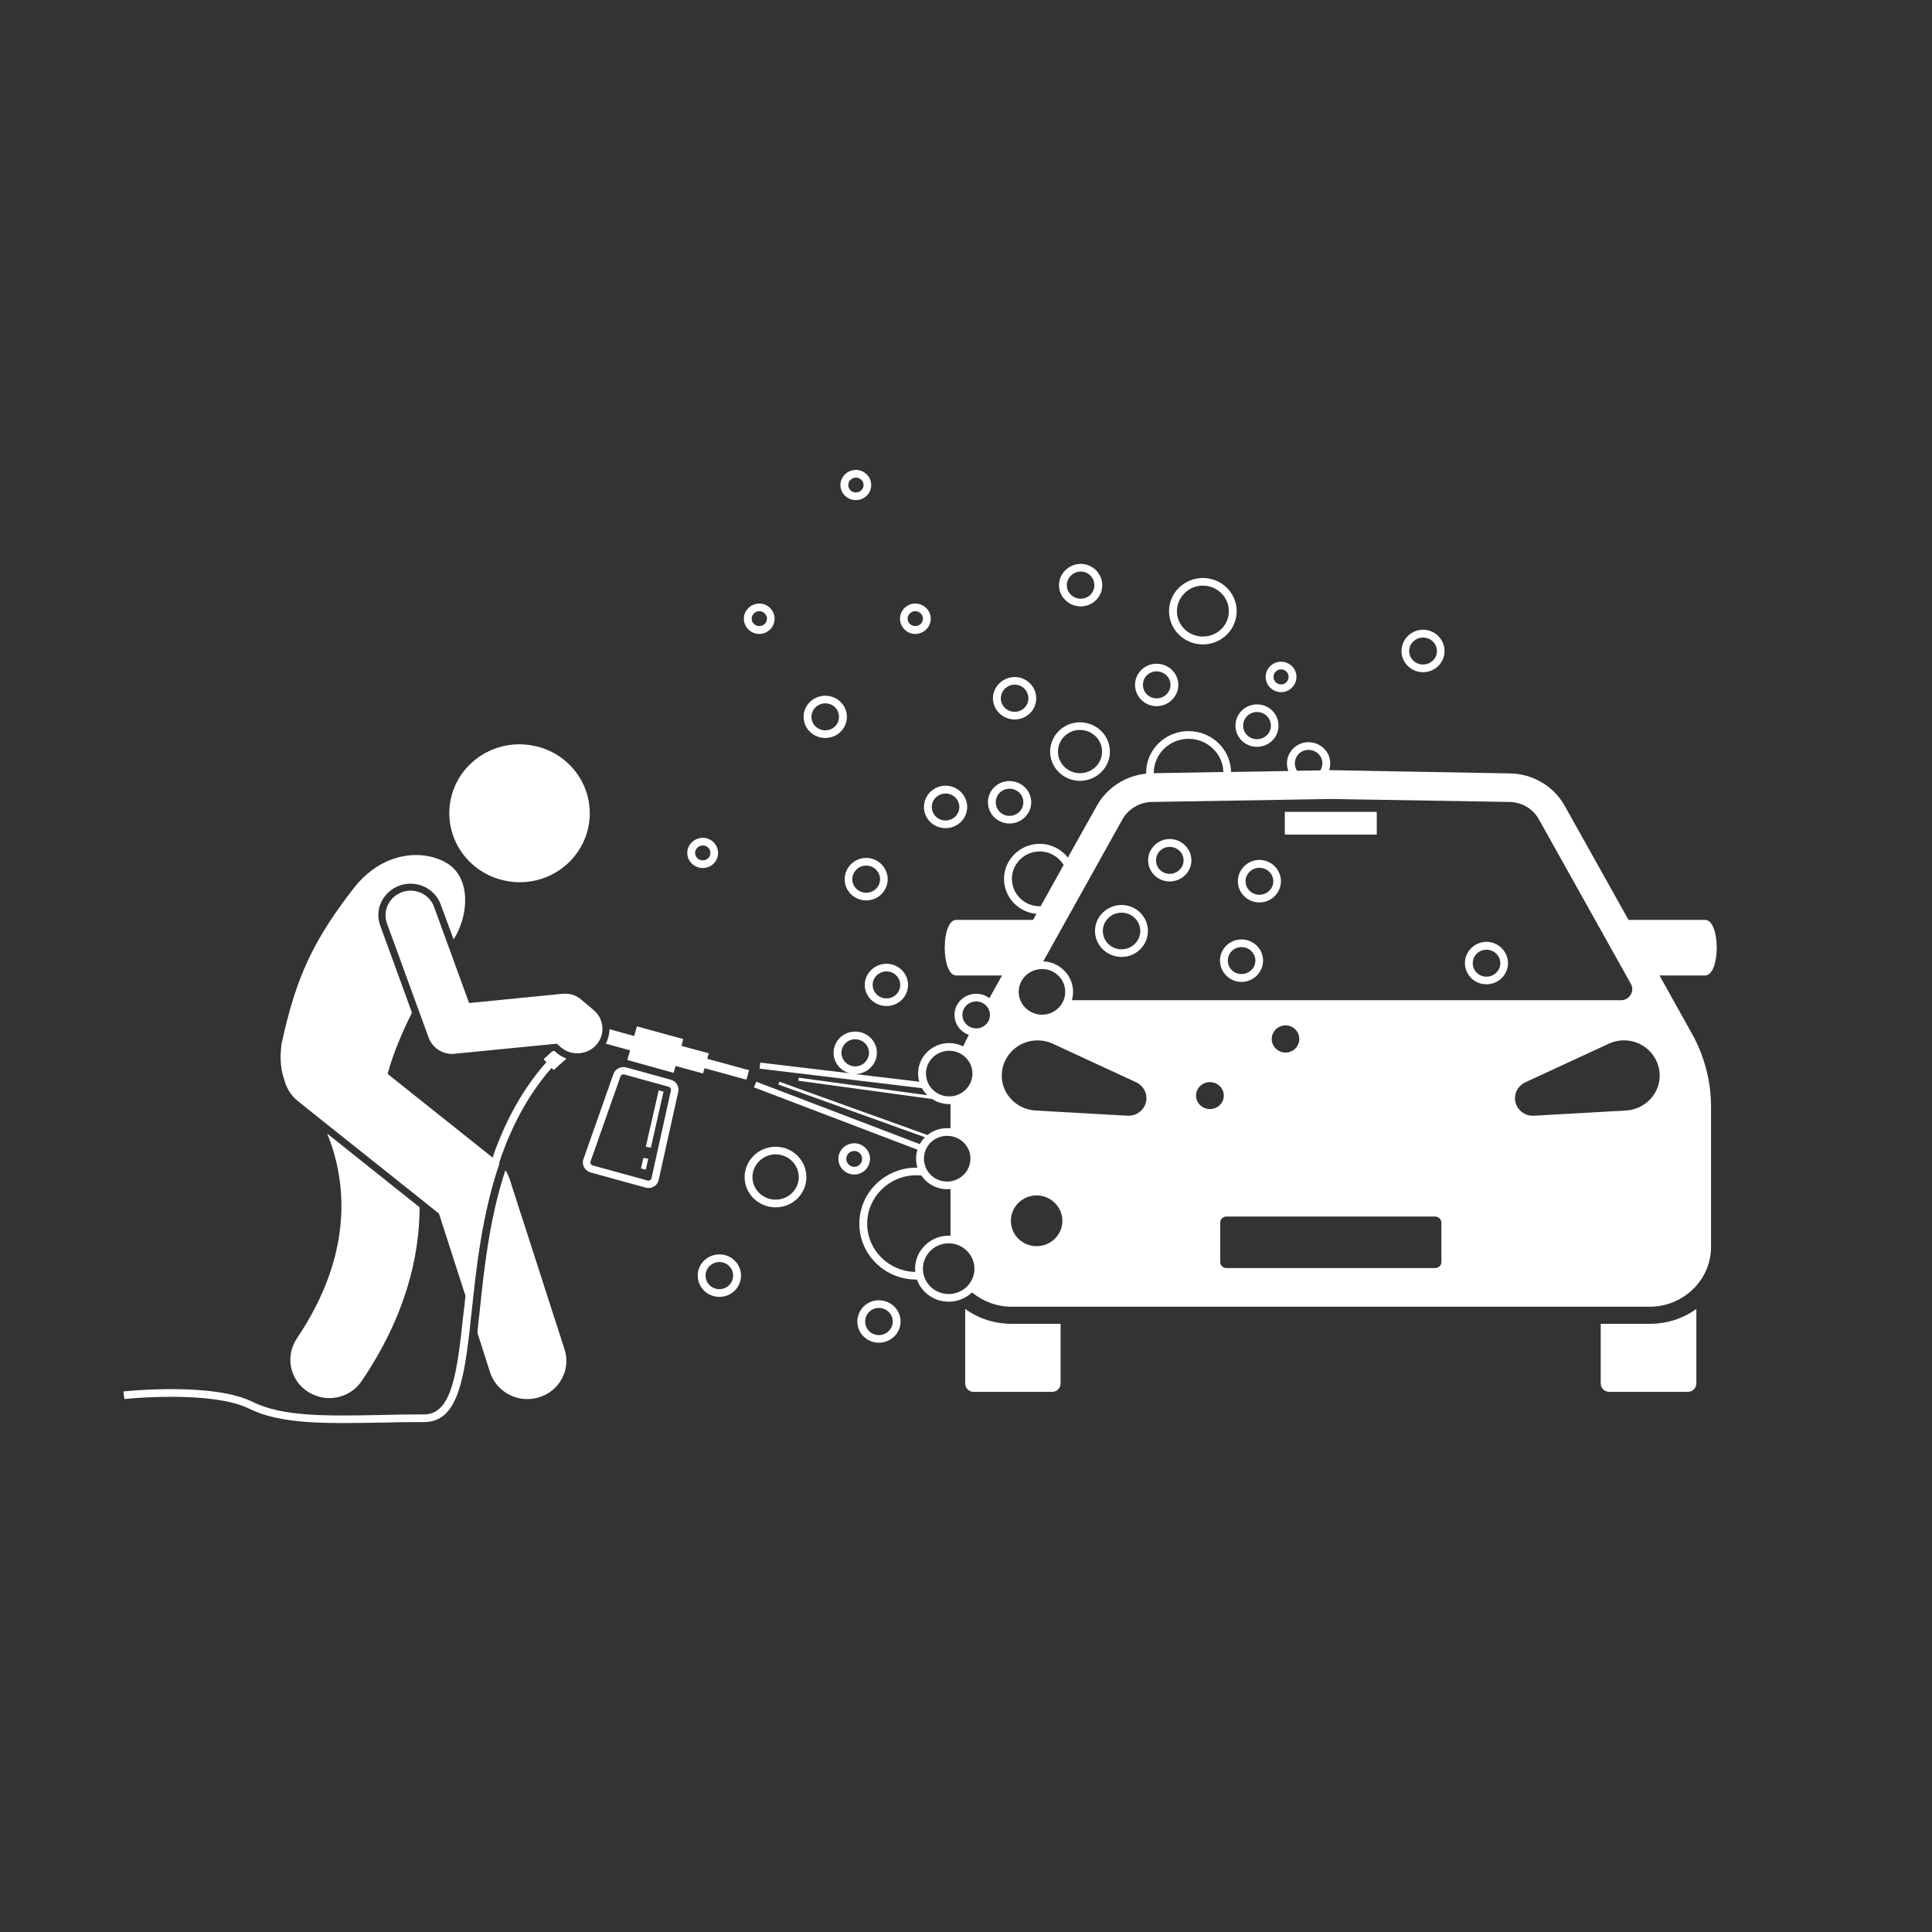 <svg xmlns="http://www.w3.org/2000/svg" xmlns:xlink="http://www.w3.org/1999/xlink" width="50" zoomAndPan="magnify" viewBox="0 0 37.5 37.5" height="50" preserveAspectRatio="xMidYMid meet" version="1.0"><rect x="0" y="0" width="37.5" height="37.5" fill="#333333" stroke="none"/><defs><clipPath id="833e1ec0d2"><path d="M 16 9.121 L 17 9.121 L 17 10 L 16 10 Z M 16 9.121 " clip-rule="nonzero"/></clipPath><clipPath id="2a5bf99149"><path d="M 14 14 L 33.438 14 L 33.438 26 L 14 26 Z M 14 14 " clip-rule="nonzero"/></clipPath><clipPath id="2431714309"><path d="M 18 25 L 21 25 L 21 27.625 L 18 27.625 Z M 18 25 " clip-rule="nonzero"/></clipPath><clipPath id="d2c9235dea"><path d="M 31 25 L 33 25 L 33 27.625 L 31 27.625 Z M 31 25 " clip-rule="nonzero"/></clipPath><clipPath id="e1055597ce"><path d="M 5 22 L 9 22 L 9 27.625 L 5 27.625 Z M 5 22 " clip-rule="nonzero"/></clipPath><clipPath id="802d886422"><path d="M 9 22 L 11 22 L 11 27.625 L 9 27.625 Z M 9 22 " clip-rule="nonzero"/></clipPath><clipPath id="04cd6d1c73"><path d="M 2.352 16 L 11 16 L 11 27.625 L 2.352 27.625 Z M 2.352 16 " clip-rule="nonzero"/></clipPath></defs><g clip-path="url(#833e1ec0d2)"><path fill="#FFFFFF" d="M 16.613 9.707 C 16.777 9.707 16.91 9.578 16.91 9.414 C 16.91 9.254 16.777 9.121 16.613 9.121 C 16.449 9.121 16.312 9.254 16.312 9.414 C 16.312 9.578 16.449 9.707 16.613 9.707 Z M 16.613 9.27 C 16.695 9.27 16.762 9.336 16.762 9.414 C 16.762 9.496 16.695 9.559 16.613 9.559 C 16.531 9.559 16.465 9.496 16.465 9.414 C 16.465 9.336 16.531 9.27 16.613 9.27 Z M 16.613 9.27 " fill-opacity="1" fill-rule="nonzero"/></g><path fill="#FFFFFF" d="M 23.348 12.508 C 23.711 12.508 24.004 12.219 24.004 11.863 C 24.004 11.508 23.711 11.219 23.348 11.219 C 22.984 11.219 22.691 11.508 22.691 11.863 C 22.691 12.219 22.984 12.508 23.348 12.508 Z M 23.348 11.367 C 23.625 11.367 23.852 11.59 23.852 11.863 C 23.852 12.137 23.625 12.355 23.348 12.355 C 23.07 12.355 22.844 12.137 22.844 11.863 C 22.844 11.59 23.07 11.367 23.348 11.367 Z M 23.348 11.367 " fill-opacity="1" fill-rule="nonzero"/><g clip-path="url(#2a5bf99149)"><path fill="#FFFFFF" d="M 19.488 17.059 C 19.488 17.414 19.766 17.707 20.117 17.738 L 20.051 17.855 L 18.562 17.855 C 18.262 17.855 18.262 18.934 18.562 18.934 L 19.449 18.934 L 19.203 19.375 C 19.133 19.32 19.043 19.289 18.949 19.289 C 18.715 19.289 18.527 19.473 18.527 19.699 C 18.527 19.879 18.645 20.031 18.805 20.086 C 18.766 20.16 18.73 20.234 18.695 20.309 C 18.613 20.27 18.523 20.246 18.422 20.246 C 18.09 20.246 17.82 20.512 17.82 20.836 C 17.82 20.891 17.828 20.945 17.844 20.996 L 16.602 20.848 C 16.832 20.844 17.02 20.66 17.02 20.434 C 17.02 20.207 16.832 20.023 16.598 20.023 C 16.367 20.023 16.18 20.207 16.18 20.434 C 16.18 20.629 16.316 20.789 16.496 20.832 L 14.758 20.625 L 14.742 20.742 L 17.895 21.121 C 17.922 21.172 17.961 21.219 18 21.258 L 15.504 20.918 L 15.496 20.977 L 18.094 21.332 C 18.188 21.395 18.301 21.43 18.422 21.43 C 18.434 21.43 18.441 21.43 18.449 21.43 C 18.449 21.445 18.449 21.465 18.449 21.484 L 18.449 21.898 C 18.426 21.898 18.406 21.898 18.383 21.898 C 18.238 21.898 18.105 21.945 18.004 22.031 L 15.129 20.996 L 15.109 21.051 L 17.953 22.074 C 17.914 22.113 17.879 22.16 17.852 22.207 L 14.68 20.996 L 14.633 21.105 L 17.809 22.316 C 17.789 22.371 17.781 22.43 17.781 22.488 C 17.781 22.551 17.789 22.609 17.809 22.664 C 17.801 22.664 17.793 22.664 17.785 22.664 C 17.176 22.664 16.68 23.152 16.68 23.75 C 16.68 24.352 17.176 24.836 17.785 24.836 C 17.789 24.836 17.793 24.836 17.797 24.836 C 17.887 25.086 18.129 25.266 18.414 25.266 C 18.449 25.266 18.484 25.262 18.52 25.258 C 18.656 25.234 18.773 25.172 18.867 25.086 C 19.082 25.262 19.352 25.363 19.633 25.363 L 32.027 25.363 C 32.328 25.363 32.621 25.246 32.84 25.043 C 33.078 24.824 33.211 24.52 33.211 24.199 L 33.211 21.484 C 33.211 20.984 33.082 20.496 32.84 20.062 L 32.211 18.934 L 33.094 18.934 C 33.398 18.934 33.398 17.855 33.094 17.855 L 31.609 17.855 L 30.371 15.641 C 30.156 15.258 29.754 15.02 29.309 15.012 L 25.828 14.949 L 25.797 14.949 C 25.812 14.91 25.82 14.863 25.82 14.816 C 25.82 14.59 25.629 14.406 25.398 14.406 C 25.168 14.406 24.98 14.59 24.98 14.816 C 24.98 14.871 24.988 14.918 25.008 14.965 L 23.895 14.984 C 23.887 14.543 23.52 14.191 23.07 14.191 C 22.613 14.191 22.246 14.555 22.246 15 C 22.246 15.008 22.246 15.012 22.246 15.016 C 21.844 15.059 21.484 15.289 21.289 15.641 L 20.727 16.645 C 20.602 16.484 20.402 16.379 20.18 16.379 C 19.801 16.379 19.488 16.684 19.488 17.059 Z M 16.598 20.172 C 16.746 20.172 16.867 20.289 16.867 20.434 C 16.867 20.578 16.746 20.699 16.598 20.699 C 16.453 20.699 16.332 20.578 16.332 20.434 C 16.332 20.289 16.453 20.172 16.598 20.172 Z M 20.645 16.789 L 20.199 17.59 C 20.191 17.59 20.188 17.59 20.18 17.59 C 19.883 17.59 19.641 17.352 19.641 17.059 C 19.641 16.766 19.883 16.527 20.18 16.527 C 20.379 16.527 20.551 16.633 20.645 16.789 Z M 20.227 19.695 C 19.977 19.695 19.773 19.496 19.773 19.25 C 19.773 19.008 19.977 18.809 20.227 18.809 C 20.473 18.809 20.676 19.008 20.676 19.25 C 20.676 19.496 20.473 19.695 20.227 19.695 Z M 19.445 20.836 C 19.469 20.461 19.797 20.172 20.18 20.195 C 20.27 20.199 20.355 20.223 20.434 20.258 L 22.055 21.008 C 22.227 21.09 22.301 21.293 22.219 21.461 C 22.156 21.59 22.023 21.664 21.887 21.656 L 20.098 21.555 C 19.715 21.531 19.422 21.211 19.445 20.836 Z M 23.215 21.266 C 23.215 21.121 23.336 21.004 23.484 21.004 C 23.633 21.004 23.754 21.121 23.754 21.266 C 23.754 21.41 23.633 21.527 23.484 21.527 C 23.336 21.527 23.215 21.41 23.215 21.266 Z M 18.414 25.117 C 18.137 25.117 17.914 24.898 17.914 24.625 C 17.914 24.355 18.137 24.133 18.414 24.133 C 18.688 24.133 18.914 24.355 18.914 24.625 C 18.914 24.898 18.688 25.117 18.414 25.117 Z M 17.785 22.812 C 17.82 22.812 17.852 22.812 17.883 22.816 C 17.992 22.977 18.176 23.082 18.383 23.082 C 18.406 23.082 18.426 23.078 18.449 23.078 L 18.449 23.988 C 18.438 23.984 18.426 23.984 18.414 23.984 C 18.055 23.984 17.762 24.273 17.762 24.625 C 17.762 24.645 17.762 24.668 17.766 24.688 C 17.246 24.676 16.832 24.262 16.832 23.75 C 16.832 23.234 17.262 22.812 17.785 22.812 Z M 17.934 22.488 C 17.934 22.242 18.133 22.047 18.383 22.047 C 18.633 22.047 18.836 22.242 18.836 22.488 C 18.836 22.734 18.633 22.934 18.383 22.934 C 18.133 22.934 17.934 22.734 17.934 22.488 Z M 17.973 20.836 C 17.973 20.594 18.176 20.395 18.422 20.395 C 18.672 20.395 18.875 20.594 18.875 20.836 C 18.875 21.082 18.672 21.281 18.422 21.281 C 18.176 21.281 17.973 21.082 17.973 20.836 Z M 19.215 19.699 C 19.215 19.844 19.094 19.961 18.949 19.961 C 18.801 19.961 18.68 19.844 18.68 19.699 C 18.68 19.555 18.801 19.438 18.949 19.438 C 19.094 19.438 19.215 19.555 19.215 19.699 Z M 20.621 23.695 C 20.621 23.969 20.395 24.188 20.121 24.188 C 19.844 24.188 19.621 23.969 19.621 23.695 C 19.621 23.426 19.844 23.203 20.121 23.203 C 20.395 23.203 20.621 23.426 20.621 23.695 Z M 27.977 24.496 C 27.977 24.562 27.922 24.613 27.855 24.613 L 23.805 24.613 C 23.738 24.613 23.684 24.562 23.684 24.496 L 23.684 23.73 C 23.684 23.668 23.738 23.613 23.805 23.613 L 27.855 23.613 C 27.922 23.613 27.977 23.668 27.977 23.73 Z M 24.684 20.168 C 24.684 20.02 24.805 19.902 24.953 19.902 C 25.102 19.902 25.219 20.02 25.219 20.168 C 25.219 20.312 25.102 20.43 24.953 20.43 C 24.805 20.43 24.684 20.312 24.684 20.168 Z M 32.148 20.586 C 32.312 20.926 32.164 21.328 31.816 21.492 C 31.734 21.527 31.648 21.551 31.562 21.555 L 29.773 21.656 C 29.582 21.668 29.418 21.523 29.406 21.336 C 29.398 21.195 29.48 21.066 29.605 21.008 L 31.227 20.258 C 31.57 20.098 31.984 20.242 32.148 20.586 Z M 25.133 14.816 C 25.133 14.672 25.25 14.555 25.398 14.555 C 25.547 14.555 25.668 14.672 25.668 14.816 C 25.668 14.867 25.652 14.914 25.629 14.953 L 25.176 14.961 C 25.148 14.918 25.133 14.871 25.133 14.816 Z M 22.395 15.008 C 22.395 15.008 22.395 15.004 22.395 15 C 22.395 14.637 22.699 14.34 23.07 14.34 C 23.438 14.34 23.734 14.629 23.746 14.984 Z M 21.785 15.906 C 21.902 15.699 22.121 15.57 22.359 15.566 L 25.828 15.508 L 29.301 15.566 C 29.539 15.57 29.758 15.699 29.871 15.906 L 31.656 19.098 C 31.734 19.238 31.629 19.414 31.465 19.414 L 20.805 19.414 C 20.82 19.363 20.828 19.309 20.828 19.25 C 20.828 18.934 20.57 18.672 20.25 18.66 Z M 21.785 15.906 " fill-opacity="1" fill-rule="nonzero"/></g><path fill="#FFFFFF" d="M 16.887 22.492 C 16.887 22.328 16.75 22.191 16.582 22.191 C 16.41 22.191 16.273 22.328 16.273 22.492 C 16.273 22.66 16.41 22.797 16.582 22.797 C 16.75 22.797 16.887 22.66 16.887 22.492 Z M 16.582 22.648 C 16.496 22.648 16.426 22.578 16.426 22.492 C 16.426 22.41 16.496 22.34 16.582 22.34 C 16.668 22.34 16.734 22.41 16.734 22.492 C 16.734 22.578 16.668 22.648 16.582 22.648 Z M 16.582 22.648 " fill-opacity="1" fill-rule="nonzero"/><path fill="#FFFFFF" d="M 14.453 22.848 C 14.453 23.172 14.723 23.434 15.055 23.434 C 15.387 23.434 15.652 23.172 15.652 22.848 C 15.652 22.523 15.387 22.258 15.055 22.258 C 14.723 22.258 14.453 22.523 14.453 22.848 Z M 14.605 22.848 C 14.605 22.605 14.809 22.406 15.055 22.406 C 15.301 22.406 15.504 22.605 15.504 22.848 C 15.504 23.09 15.301 23.285 15.055 23.285 C 14.809 23.285 14.605 23.09 14.605 22.848 Z M 14.605 22.848 " fill-opacity="1" fill-rule="nonzero"/><path fill="#FFFFFF" d="M 20.961 15.156 C 21.281 15.156 21.543 14.902 21.543 14.59 C 21.543 14.273 21.281 14.02 20.961 14.02 C 20.645 14.02 20.383 14.273 20.383 14.59 C 20.383 14.902 20.645 15.156 20.961 15.156 Z M 20.961 14.168 C 21.199 14.168 21.391 14.355 21.391 14.59 C 21.391 14.82 21.199 15.008 20.961 15.008 C 20.727 15.008 20.535 14.82 20.535 14.59 C 20.535 14.355 20.727 14.168 20.961 14.168 Z M 20.961 14.168 " fill-opacity="1" fill-rule="nonzero"/><g clip-path="url(#2431714309)"><path fill="#FFFFFF" d="M 19.633 25.695 C 19.305 25.695 18.992 25.594 18.734 25.406 L 18.734 26.852 C 18.734 26.945 18.809 27.016 18.898 27.016 L 20.422 27.016 C 20.512 27.016 20.586 26.945 20.586 26.852 L 20.586 25.695 Z M 19.633 25.695 " fill-opacity="1" fill-rule="nonzero"/></g><g clip-path="url(#d2c9235dea)"><path fill="#FFFFFF" d="M 32.027 25.695 L 31.07 25.695 L 31.07 26.852 C 31.07 26.945 31.145 27.016 31.238 27.016 L 32.758 27.016 C 32.852 27.016 32.926 26.945 32.926 26.852 L 32.926 25.406 C 32.668 25.594 32.355 25.695 32.027 25.695 Z M 32.027 25.695 " fill-opacity="1" fill-rule="nonzero"/></g><path fill="#FFFFFF" d="M 24.938 15.758 L 26.723 15.758 L 26.723 16.199 L 24.938 16.199 Z M 24.938 15.758 " fill-opacity="1" fill-rule="nonzero"/><path fill="#FFFFFF" d="M 12.156 20.719 C 12.051 20.691 11.941 20.746 11.906 20.848 L 11.324 22.5 C 11.285 22.609 11.352 22.727 11.465 22.758 L 12.531 23.051 C 12.645 23.082 12.762 23.016 12.785 22.902 L 13.164 21.195 C 13.188 21.09 13.125 20.984 13.02 20.957 Z M 13.023 21.164 L 12.645 22.871 C 12.641 22.891 12.625 22.902 12.617 22.906 C 12.609 22.914 12.59 22.922 12.57 22.914 L 11.504 22.621 C 11.48 22.613 11.473 22.602 11.465 22.59 C 11.461 22.582 11.457 22.566 11.461 22.547 L 12.043 20.895 C 12.055 20.863 12.086 20.848 12.113 20.855 L 12.98 21.094 C 13.012 21.102 13.027 21.133 13.023 21.164 Z M 13.023 21.164 " fill-opacity="1" fill-rule="nonzero"/><path fill="#FFFFFF" d="M 11.758 20.258 L 12.23 20.387 L 12.176 20.574 L 13.074 20.824 L 13.113 20.691 L 13.645 20.836 L 13.676 20.734 L 14.488 20.957 L 14.539 20.773 L 13.727 20.551 L 13.758 20.445 L 13.227 20.301 L 13.262 20.168 L 12.363 19.922 L 12.309 20.109 L 11.832 19.977 C 11.828 20.074 11.805 20.168 11.758 20.258 Z M 11.758 20.258 " fill-opacity="1" fill-rule="nonzero"/><path fill="#FFFFFF" d="M 12.441 22.68 L 12.488 22.473 L 12.582 22.492 L 12.535 22.703 Z M 12.441 22.68 " fill-opacity="1" fill-rule="nonzero"/><path fill="#FFFFFF" d="M 12.535 22.258 L 12.785 21.164 L 12.879 21.188 L 12.633 22.277 Z M 12.535 22.258 " fill-opacity="1" fill-rule="nonzero"/><g clip-path="url(#e1055597ce)"><path fill="#FFFFFF" d="M 5.762 25.98 C 5.531 26.324 5.625 26.785 5.973 27.012 C 6.102 27.094 6.246 27.137 6.391 27.137 C 6.637 27.137 6.879 27.02 7.023 26.801 C 7.875 25.543 8.141 24.387 8.145 23.434 L 6.352 22.004 C 6.699 22.859 6.91 24.273 5.762 25.98 Z M 5.762 25.98 " fill-opacity="1" fill-rule="nonzero"/></g><g clip-path="url(#802d886422)"><path fill="#FFFFFF" d="M 9.305 25.504 C 9.289 25.629 9.277 25.75 9.266 25.867 L 9.512 26.637 C 9.617 26.953 9.914 27.156 10.234 27.156 C 10.312 27.156 10.387 27.145 10.465 27.121 C 10.863 27 11.086 26.578 10.957 26.188 L 9.895 22.895 C 9.875 22.832 9.848 22.773 9.809 22.715 C 9.496 23.664 9.395 24.641 9.305 25.504 Z M 9.305 25.504 " fill-opacity="1" fill-rule="nonzero"/></g><path fill="#FFFFFF" d="M 9.824 17.098 C 10.562 17.242 11.277 16.77 11.422 16.043 C 11.566 15.316 11.086 14.613 10.348 14.473 C 9.609 14.328 8.891 14.801 8.746 15.527 C 8.602 16.254 9.086 16.957 9.824 17.098 Z M 9.824 17.098 " fill-opacity="1" fill-rule="nonzero"/><path fill="#FFFFFF" d="M 8.426 17.605 C 8.336 17.355 8.059 17.227 7.805 17.316 C 7.555 17.406 7.422 17.676 7.512 17.926 L 8.32 20.141 C 8.391 20.332 8.574 20.457 8.777 20.457 C 8.793 20.457 8.809 20.453 8.824 20.453 L 10.809 20.258 L 10.887 20.328 C 11.09 20.5 11.395 20.48 11.574 20.281 C 11.75 20.086 11.73 19.785 11.527 19.609 L 11.285 19.406 C 11.188 19.316 11.055 19.277 10.918 19.289 L 9.105 19.469 Z M 8.426 17.605 " fill-opacity="1" fill-rule="nonzero"/><g clip-path="url(#04cd6d1c73)"><path fill="#FFFFFF" d="M 4.84 27.344 C 5.305 27.574 5.926 27.621 6.652 27.621 C 6.887 27.621 7.137 27.617 7.395 27.613 C 7.664 27.605 7.949 27.602 8.234 27.602 C 8.844 27.602 8.992 26.887 9.113 25.844 C 9.125 25.734 9.137 25.621 9.148 25.508 L 9.152 25.512 C 9.152 25.504 9.152 25.496 9.152 25.488 C 9.242 24.633 9.355 23.57 9.695 22.582 C 9.691 22.578 9.691 22.574 9.688 22.574 C 9.703 22.527 9.719 22.48 9.734 22.434 C 9.953 21.824 10.262 21.234 10.707 20.727 L 10.746 20.77 L 10.996 20.547 C 10.922 20.52 10.855 20.48 10.797 20.43 L 10.762 20.398 L 10.723 20.402 L 10.551 20.559 L 10.605 20.617 C 10.152 21.129 9.836 21.719 9.609 22.332 C 9.594 22.379 9.578 22.426 9.562 22.469 L 7.523 20.844 C 7.633 20.441 7.805 20.039 7.996 19.656 L 7.383 17.973 C 7.324 17.816 7.332 17.652 7.402 17.504 C 7.477 17.355 7.602 17.242 7.758 17.188 C 7.824 17.164 7.898 17.152 7.969 17.152 C 8.23 17.152 8.469 17.316 8.555 17.559 L 8.805 18.234 C 9.121 17.73 9.121 17.035 8.688 16.762 C 8.238 16.48 7.438 16.508 6.867 17.238 C 6.086 18.246 5.746 18.957 5.465 20.262 C 5.426 20.551 5.453 20.777 5.52 20.965 C 5.559 21.117 5.645 21.262 5.781 21.371 L 6.059 21.594 L 8.52 23.555 L 9.035 25.152 C 9.027 25.238 9.016 25.32 9.008 25.402 C 9.004 25.434 9 25.465 8.996 25.492 C 8.875 26.637 8.773 27.453 8.234 27.453 C 7.945 27.453 7.664 27.457 7.391 27.465 C 6.371 27.484 5.492 27.504 4.906 27.211 C 4.137 26.828 2.465 27 2.395 27.008 L 2.414 27.156 C 2.43 27.152 4.109 26.98 4.84 27.344 Z M 4.84 27.344 " fill-opacity="1" fill-rule="nonzero"/></g><path fill="#FFFFFF" d="M 21.77 18.574 C 22.051 18.574 22.281 18.348 22.281 18.07 C 22.281 17.793 22.051 17.566 21.77 17.566 C 21.484 17.566 21.254 17.793 21.254 18.07 C 21.254 18.348 21.484 18.574 21.77 18.574 Z M 21.77 17.715 C 21.969 17.715 22.133 17.875 22.133 18.07 C 22.133 18.266 21.969 18.426 21.77 18.426 C 21.566 18.426 21.406 18.266 21.406 18.07 C 21.406 17.875 21.566 17.715 21.77 17.715 Z M 21.77 17.715 " fill-opacity="1" fill-rule="nonzero"/><path fill="#FFFFFF" d="M 17.207 19.527 C 17.438 19.527 17.625 19.344 17.625 19.117 C 17.625 18.891 17.438 18.707 17.207 18.707 C 16.977 18.707 16.785 18.891 16.785 19.117 C 16.785 19.344 16.977 19.527 17.207 19.527 Z M 17.473 19.117 C 17.473 19.262 17.355 19.379 17.207 19.379 C 17.059 19.379 16.938 19.262 16.938 19.117 C 16.938 18.973 17.059 18.855 17.207 18.855 C 17.355 18.855 17.473 18.973 17.473 19.117 Z M 17.473 19.117 " fill-opacity="1" fill-rule="nonzero"/><path fill="#FFFFFF" d="M 16.641 25.652 C 16.641 25.879 16.828 26.062 17.059 26.062 C 17.289 26.062 17.48 25.879 17.48 25.652 C 17.48 25.422 17.289 25.238 17.059 25.238 C 16.828 25.238 16.641 25.422 16.641 25.652 Z M 17.059 25.914 C 16.91 25.914 16.793 25.797 16.793 25.652 C 16.793 25.504 16.91 25.387 17.059 25.387 C 17.207 25.387 17.328 25.504 17.328 25.652 C 17.328 25.797 17.207 25.914 17.059 25.914 Z M 17.059 25.914 " fill-opacity="1" fill-rule="nonzero"/><path fill="#FFFFFF" d="M 13.543 24.758 C 13.543 24.988 13.73 25.172 13.965 25.172 C 14.195 25.172 14.383 24.988 14.383 24.758 C 14.383 24.531 14.195 24.348 13.965 24.348 C 13.73 24.348 13.543 24.531 13.543 24.758 Z M 13.695 24.758 C 13.695 24.613 13.816 24.496 13.965 24.496 C 14.109 24.496 14.23 24.613 14.23 24.758 C 14.23 24.906 14.109 25.023 13.965 25.023 C 13.816 25.023 13.695 24.906 13.695 24.758 Z M 13.695 24.758 " fill-opacity="1" fill-rule="nonzero"/><path fill="#FFFFFF" d="M 14.738 12.305 C 14.902 12.305 15.035 12.172 15.035 12.008 C 15.035 11.848 14.902 11.715 14.738 11.715 C 14.574 11.715 14.438 11.848 14.438 12.008 C 14.438 12.172 14.574 12.305 14.738 12.305 Z M 14.738 11.863 C 14.82 11.863 14.887 11.93 14.887 12.008 C 14.887 12.09 14.82 12.152 14.738 12.152 C 14.656 12.152 14.59 12.09 14.59 12.008 C 14.59 11.93 14.656 11.863 14.738 11.863 Z M 14.738 11.863 " fill-opacity="1" fill-rule="nonzero"/><path fill="#FFFFFF" d="M 17.766 12.305 C 17.93 12.305 18.066 12.172 18.066 12.008 C 18.066 11.848 17.93 11.715 17.766 11.715 C 17.602 11.715 17.469 11.848 17.469 12.008 C 17.469 12.172 17.602 12.305 17.766 12.305 Z M 17.766 11.863 C 17.848 11.863 17.914 11.93 17.914 12.008 C 17.914 12.09 17.848 12.152 17.766 12.152 C 17.684 12.152 17.617 12.09 17.617 12.008 C 17.617 11.93 17.684 11.863 17.766 11.863 Z M 17.766 11.863 " fill-opacity="1" fill-rule="nonzero"/><path fill="#FFFFFF" d="M 24.867 13.434 C 25.031 13.434 25.164 13.301 25.164 13.137 C 25.164 12.977 25.031 12.844 24.867 12.844 C 24.699 12.844 24.566 12.977 24.566 13.137 C 24.566 13.301 24.699 13.434 24.867 13.434 Z M 24.867 12.992 C 24.945 12.992 25.012 13.059 25.012 13.137 C 25.012 13.219 24.945 13.285 24.867 13.285 C 24.785 13.285 24.719 13.219 24.719 13.137 C 24.719 13.059 24.785 12.992 24.867 12.992 Z M 24.867 12.992 " fill-opacity="1" fill-rule="nonzero"/><path fill="#FFFFFF" d="M 13.641 16.848 C 13.805 16.848 13.938 16.719 13.938 16.555 C 13.938 16.395 13.805 16.262 13.641 16.262 C 13.477 16.262 13.34 16.395 13.34 16.555 C 13.34 16.719 13.477 16.848 13.641 16.848 Z M 13.641 16.41 C 13.723 16.41 13.789 16.477 13.789 16.555 C 13.789 16.637 13.723 16.699 13.641 16.699 C 13.559 16.699 13.492 16.637 13.492 16.555 C 13.492 16.477 13.559 16.41 13.641 16.41 Z M 13.641 16.41 " fill-opacity="1" fill-rule="nonzero"/><path fill="#FFFFFF" d="M 17.934 15.664 C 17.934 15.891 18.121 16.074 18.352 16.074 C 18.586 16.074 18.773 15.891 18.773 15.664 C 18.773 15.438 18.586 15.25 18.352 15.25 C 18.121 15.25 17.934 15.438 17.934 15.664 Z M 18.352 15.402 C 18.5 15.402 18.621 15.52 18.621 15.664 C 18.621 15.809 18.5 15.926 18.352 15.926 C 18.207 15.926 18.086 15.809 18.086 15.664 C 18.086 15.52 18.207 15.402 18.352 15.402 Z M 18.352 15.402 " fill-opacity="1" fill-rule="nonzero"/><path fill="#FFFFFF" d="M 20.977 11.77 C 21.207 11.77 21.395 11.586 21.395 11.359 C 21.395 11.133 21.207 10.945 20.977 10.945 C 20.746 10.945 20.555 11.133 20.555 11.359 C 20.555 11.586 20.746 11.77 20.977 11.77 Z M 20.977 11.094 C 21.125 11.094 21.242 11.215 21.242 11.359 C 21.242 11.504 21.125 11.621 20.977 11.621 C 20.828 11.621 20.707 11.504 20.707 11.359 C 20.707 11.215 20.828 11.094 20.977 11.094 Z M 20.977 11.094 " fill-opacity="1" fill-rule="nonzero"/><path fill="#FFFFFF" d="M 24.398 14.496 C 24.629 14.496 24.816 14.312 24.816 14.086 C 24.816 13.855 24.629 13.672 24.398 13.672 C 24.168 13.672 23.98 13.855 23.98 14.086 C 23.98 14.312 24.168 14.496 24.398 14.496 Z M 24.398 13.82 C 24.547 13.82 24.668 13.938 24.668 14.086 C 24.668 14.23 24.547 14.348 24.398 14.348 C 24.25 14.348 24.129 14.23 24.129 14.086 C 24.129 13.938 24.25 13.82 24.398 13.82 Z M 24.398 13.82 " fill-opacity="1" fill-rule="nonzero"/><path fill="#FFFFFF" d="M 19.594 15.984 C 19.824 15.984 20.016 15.801 20.016 15.57 C 20.016 15.344 19.824 15.16 19.594 15.16 C 19.363 15.16 19.176 15.344 19.176 15.57 C 19.176 15.801 19.363 15.984 19.594 15.984 Z M 19.594 15.309 C 19.742 15.309 19.863 15.426 19.863 15.57 C 19.863 15.719 19.742 15.836 19.594 15.836 C 19.445 15.836 19.328 15.719 19.328 15.57 C 19.328 15.426 19.445 15.309 19.594 15.309 Z M 19.594 15.309 " fill-opacity="1" fill-rule="nonzero"/><path fill="#FFFFFF" d="M 16.395 17.066 C 16.395 17.293 16.582 17.477 16.812 17.477 C 17.043 17.477 17.23 17.293 17.23 17.066 C 17.23 16.84 17.043 16.652 16.812 16.652 C 16.582 16.652 16.395 16.84 16.395 17.066 Z M 16.812 17.328 C 16.664 17.328 16.543 17.211 16.543 17.066 C 16.543 16.922 16.664 16.801 16.812 16.801 C 16.961 16.801 17.082 16.922 17.082 17.066 C 17.082 17.211 16.961 17.328 16.812 17.328 Z M 16.812 17.328 " fill-opacity="1" fill-rule="nonzero"/><path fill="#FFFFFF" d="M 19.695 13.965 C 19.926 13.965 20.113 13.781 20.113 13.555 C 20.113 13.328 19.926 13.141 19.695 13.141 C 19.465 13.141 19.273 13.328 19.273 13.555 C 19.273 13.781 19.465 13.965 19.695 13.965 Z M 19.695 13.289 C 19.844 13.289 19.961 13.41 19.961 13.555 C 19.961 13.699 19.844 13.816 19.695 13.816 C 19.547 13.816 19.426 13.699 19.426 13.555 C 19.426 13.41 19.547 13.289 19.695 13.289 Z M 19.695 13.289 " fill-opacity="1" fill-rule="nonzero"/><path fill="#FFFFFF" d="M 16.02 14.324 C 16.25 14.324 16.438 14.141 16.438 13.914 C 16.438 13.688 16.25 13.504 16.02 13.504 C 15.785 13.504 15.598 13.688 15.598 13.914 C 15.598 14.141 15.785 14.324 16.02 14.324 Z M 16.02 13.652 C 16.168 13.652 16.285 13.77 16.285 13.914 C 16.285 14.059 16.168 14.176 16.02 14.176 C 15.871 14.176 15.75 14.059 15.75 13.914 C 15.75 13.77 15.871 13.652 16.02 13.652 Z M 16.02 13.652 " fill-opacity="1" fill-rule="nonzero"/><path fill="#FFFFFF" d="M 27.621 13.047 C 27.852 13.047 28.039 12.863 28.039 12.637 C 28.039 12.41 27.852 12.223 27.621 12.223 C 27.391 12.223 27.203 12.41 27.203 12.637 C 27.203 12.863 27.391 13.047 27.621 13.047 Z M 27.621 12.375 C 27.77 12.375 27.891 12.492 27.891 12.637 C 27.891 12.781 27.77 12.898 27.621 12.898 C 27.473 12.898 27.352 12.781 27.352 12.637 C 27.352 12.492 27.473 12.375 27.621 12.375 Z M 27.621 12.375 " fill-opacity="1" fill-rule="nonzero"/><path fill="#FFFFFF" d="M 22.449 13.707 C 22.68 13.707 22.871 13.52 22.871 13.293 C 22.871 13.066 22.68 12.883 22.449 12.883 C 22.219 12.883 22.031 13.066 22.031 13.293 C 22.031 13.52 22.219 13.707 22.449 13.707 Z M 22.719 13.293 C 22.719 13.438 22.598 13.555 22.449 13.555 C 22.301 13.555 22.184 13.438 22.184 13.293 C 22.184 13.148 22.301 13.031 22.449 13.031 C 22.598 13.031 22.719 13.148 22.719 13.293 Z M 22.719 13.293 " fill-opacity="1" fill-rule="nonzero"/><path fill="#FFFFFF" d="M 24.098 19.059 C 24.328 19.059 24.516 18.871 24.516 18.645 C 24.516 18.418 24.328 18.234 24.098 18.234 C 23.867 18.234 23.68 18.418 23.68 18.645 C 23.68 18.871 23.867 19.059 24.098 19.059 Z M 24.098 18.383 C 24.246 18.383 24.367 18.5 24.367 18.645 C 24.367 18.789 24.246 18.906 24.098 18.906 C 23.949 18.906 23.832 18.789 23.832 18.645 C 23.832 18.5 23.949 18.383 24.098 18.383 Z M 24.098 18.383 " fill-opacity="1" fill-rule="nonzero"/><path fill="#FFFFFF" d="M 24.445 17.516 C 24.676 17.516 24.863 17.332 24.863 17.105 C 24.863 16.879 24.676 16.691 24.445 16.691 C 24.215 16.691 24.027 16.879 24.027 17.105 C 24.027 17.332 24.215 17.516 24.445 17.516 Z M 24.445 16.844 C 24.594 16.844 24.715 16.961 24.715 17.105 C 24.715 17.25 24.594 17.367 24.445 17.367 C 24.297 17.367 24.176 17.25 24.176 17.105 C 24.176 16.961 24.297 16.844 24.445 16.844 Z M 24.445 16.844 " fill-opacity="1" fill-rule="nonzero"/><path fill="#FFFFFF" d="M 22.703 17.109 C 22.934 17.109 23.125 16.926 23.125 16.699 C 23.125 16.473 22.934 16.285 22.703 16.285 C 22.473 16.285 22.285 16.473 22.285 16.699 C 22.285 16.926 22.473 17.109 22.703 17.109 Z M 22.703 16.438 C 22.852 16.438 22.973 16.555 22.973 16.699 C 22.973 16.844 22.852 16.961 22.703 16.961 C 22.555 16.961 22.438 16.844 22.438 16.699 C 22.438 16.555 22.555 16.438 22.703 16.438 Z M 22.703 16.438 " fill-opacity="1" fill-rule="nonzero"/><path fill="#FFFFFF" d="M 28.852 19.105 C 29.082 19.105 29.27 18.922 29.27 18.695 C 29.27 18.469 29.082 18.281 28.852 18.281 C 28.621 18.281 28.434 18.469 28.434 18.695 C 28.434 18.922 28.621 19.105 28.852 19.105 Z M 28.852 18.434 C 29 18.434 29.121 18.551 29.121 18.695 C 29.121 18.84 29 18.957 28.852 18.957 C 28.703 18.957 28.586 18.84 28.586 18.695 C 28.586 18.551 28.703 18.434 28.852 18.434 Z M 28.852 18.434 " fill-opacity="1" fill-rule="nonzero"/></svg>